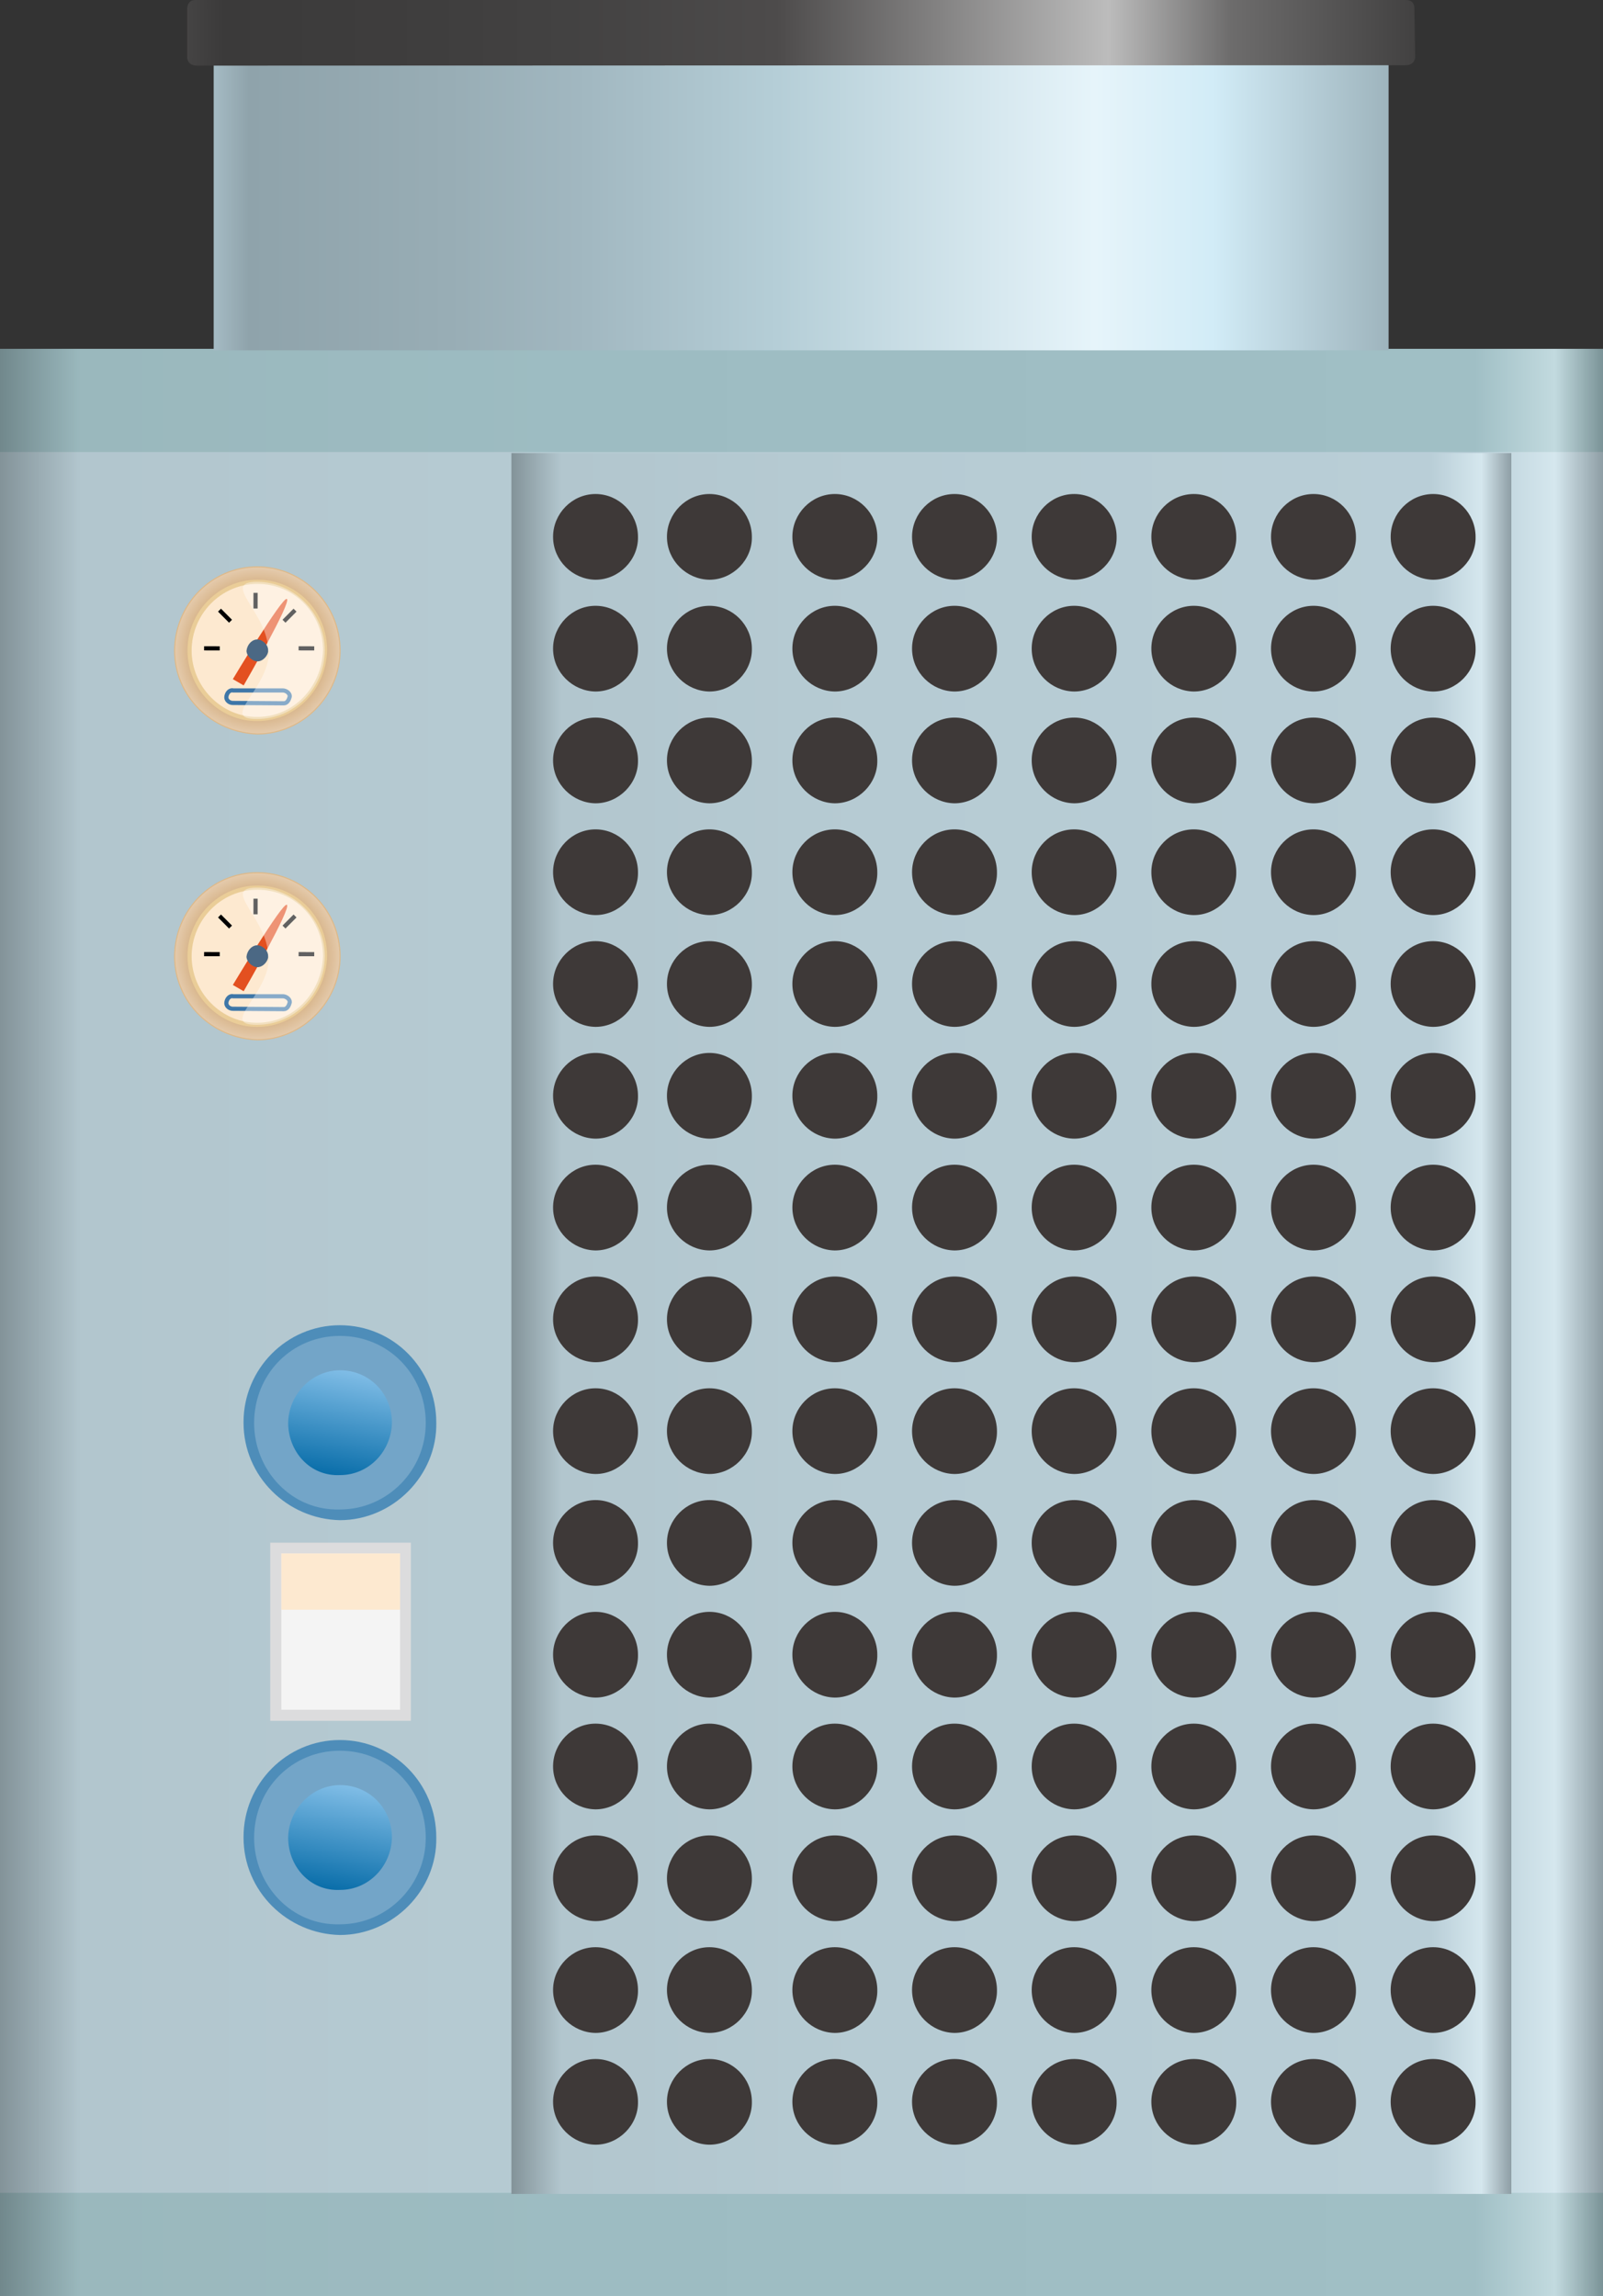 <?xml version="1.0" encoding="utf-8"?>
<!-- Generator: Adobe Illustrator 16.0.0, SVG Export Plug-In . SVG Version: 6.00 Build 0)  -->
<!DOCTYPE svg PUBLIC "-//W3C//DTD SVG 1.1//EN" "http://www.w3.org/Graphics/SVG/1.1/DTD/svg11.dtd">
<svg preserveAspectRatio="none"   version="1.1" id="图层_1" xmlns="http://www.w3.org/2000/svg" xmlns:xlink="http://www.w3.org/1999/xlink" x="0px" y="0px"
	 width="384.75px" height="550.964px" viewBox="91.266 7.859 384.75 550.964" enable-background="new 91.266 7.859 384.75 550.964"
	 xml:space="preserve">
<rect x="91.266" y="7.859" width="384.75" height="550.964" fill="#333333" stroke="none"/>
<g id="surface399">
	
		<linearGradient id="SVGID_1_" gradientUnits="userSpaceOnUse" x1="715.223" y1="-110.197" x2="202.224" y2="-110.197" gradientTransform="matrix(0.75 0 0 -0.75 -60.403 242.551)">
		<stop  offset="0" style="stop-color:#8E9EA5"/>
		<stop  offset="0.03" style="stop-color:#D5E7EE"/>
		<stop  offset="0.08" style="stop-color:#B9CED7"/>
		<stop  offset="0.64" style="stop-color:#B6CBD3"/>
		<stop  offset="0.95" style="stop-color:#B2C6CE"/>
		<stop  offset="1" style="stop-color:#839399"/>
	</linearGradient>
	<path fill="url(#SVGID_1_)" d="M91.266,91.574h384.75v467.25H91.266V91.574z"/>
	
		<linearGradient id="SVGID_2_" gradientUnits="userSpaceOnUse" x1="715.223" y1="184.803" x2="202.224" y2="184.803" gradientTransform="matrix(0.75 0 0 -0.75 -60.403 242.551)">
		<stop  offset="0" style="stop-color:#7A9397"/>
		<stop  offset="0.03" style="stop-color:#C2DADF"/>
		<stop  offset="0.08" style="stop-color:#A0BFC5"/>
		<stop  offset="0.64" style="stop-color:#9DBCC2"/>
		<stop  offset="0.95" style="stop-color:#9AB8BD"/>
		<stop  offset="1" style="stop-color:#71888C"/>
	</linearGradient>
	<path fill="url(#SVGID_2_)" d="M91.266,91.574h384.75v24.75H91.266V91.574z"/>
	
		<linearGradient id="SVGID_3_" gradientUnits="userSpaceOnUse" x1="715.223" y1="184.807" x2="202.224" y2="184.807" gradientTransform="matrix(0.75 0 0 -0.75 -60.403 685.041)">
		<stop  offset="0" style="stop-color:#7A9397"/>
		<stop  offset="0.03" style="stop-color:#C2DADF"/>
		<stop  offset="0.08" style="stop-color:#A0BFC5"/>
		<stop  offset="0.64" style="stop-color:#9DBCC2"/>
		<stop  offset="0.95" style="stop-color:#9AB8BD"/>
		<stop  offset="1" style="stop-color:#71888C"/>
	</linearGradient>
	<path fill="url(#SVGID_3_)" d="M91.266,534.062h384.75v24.75H91.266V534.062z"/>
	
		<linearGradient id="SVGID_4_" gradientUnits="userSpaceOnUse" x1="522.225" y1="-77.197" x2="202.226" y2="-77.197" gradientTransform="matrix(0.75 0 0 -0.75 62.346 267.558)">
		<stop  offset="0" style="stop-color:#8E9EA5"/>
		<stop  offset="0.03" style="stop-color:#D5E7EE"/>
		<stop  offset="0.08" style="stop-color:#B9CED7"/>
		<stop  offset="0.64" style="stop-color:#B6CBD3"/>
		<stop  offset="0.95" style="stop-color:#B2C6CE"/>
		<stop  offset="1" style="stop-color:#839399"/>
	</linearGradient>
	<path fill="url(#SVGID_4_)" d="M214.016,116.582h240v417.75h-240V116.582z"/>
	
		<radialGradient id="SVGID_5_" cx="228.698" cy="174.574" r="37.622" gradientTransform="matrix(0.75 0 0 -0.75 -18.496 294.866)" gradientUnits="userSpaceOnUse">
		<stop  offset="0" style="stop-color:#C7A578"/>
		<stop  offset="0.54" style="stop-color:#D4AF81"/>
		<stop  offset="0.74" style="stop-color:#E8D0B5"/>
		<stop  offset="0.91" style="stop-color:#C7A578"/>
		<stop  offset="1" style="stop-color:#D4AF81"/>
	</radialGradient>
	<path fill="url(#SVGID_5_)" stroke="#DEB887" stroke-width="0.25" stroke-linejoin="bevel" stroke-miterlimit="10" d="
		M133.172,164.137c0-11.25,8.891-20.25,19.855-20.25c10.895,0,19.855,8.977,19.855,20.051c0.039,10.699-8.891,20.047-19.855,20.047
		c-10.855-0.348-19.855-8.977-19.855-20.047V164.137z"/>
	<path fill="#FDE9D0" stroke="#EACD98" stroke-linejoin="bevel" stroke-miterlimit="10" d="M136.762,163.977
		c0-9,7.285-16.5,16.266-16.5c9.234,0,16.266,7.371,16.266,16.461c-0.281,9.039-7.281,16.457-16.266,16.457
		c-8.766,0.082-16.266-7.367-16.266-16.457V163.977z"/>
	<path fill="#E35020" d="M147.152,170.832c0,0,11.902-19.848,12.957-19.238c1.266,0.605-10.359,20.738-10.359,20.738
		L147.152,170.832z"/>
	<path fill="#4B6884" d="M150.426,164.305c0-1.5,1.164-3,2.602-3c1.148,0,2.605,1.18,2.605,2.633
		c0.043,1.117-1.168,2.633-2.605,2.633c-1.102-0.016-2.602-1.18-2.602-2.633V164.305z"/>
	<path fill="none" stroke="#000000" stroke-linejoin="bevel" stroke-miterlimit="10" d="M152.605,150.125l-0.008,3.75"/>
	<path fill="none" stroke="#000000" stroke-linejoin="bevel" stroke-miterlimit="10" d="M140.254,163.438l3.75,0.008"/>
	<path fill="none" stroke="#000000" stroke-linejoin="bevel" stroke-miterlimit="10" d="M162.938,163.438l3.75,0.008"/>
	<path fill="none" stroke="#000000" stroke-linejoin="bevel" stroke-miterlimit="10" d="M143.953,154.277l2.645,2.66"/>
	<path fill="none" stroke="#000000" stroke-linejoin="bevel" stroke-miterlimit="10" d="M162.078,154.277l-2.648,2.66"/>
	<path fill="none" stroke="#3F77A8" stroke-linejoin="bevel" stroke-miterlimit="10" d="M147.141,173.543h12
		c0.75,0,1.676,0.605,1.676,1.402c-0.176,0.848-0.637,1.684-1.426,1.684l-12.25-0.086c-0.75,0-1.551-0.563-1.551-1.359
		c0.051-0.891,0.641-1.684,1.43-1.684L147.141,173.543z"/>
	<path fill="#FFFFFF" fill-opacity="0.38" d="M155.641,163.977c0-9-11.656-16.5-2.672-16.5c8.672,0,16.266,7.367,16.266,16.461
		c-0.094,9.039-7.281,16.461-16.266,16.461c-9.328,0.078,2.852-7.133,2.852-16.223L155.641,163.977z"/>
	
		<radialGradient id="SVGID_6_" cx="228.698" cy="174.573" r="37.623" gradientTransform="matrix(0.75 0 0 -0.75 -18.496 368.252)" gradientUnits="userSpaceOnUse">
		<stop  offset="0" style="stop-color:#C7A578"/>
		<stop  offset="0.54" style="stop-color:#D4AF81"/>
		<stop  offset="0.74" style="stop-color:#E8D0B5"/>
		<stop  offset="0.91" style="stop-color:#C7A578"/>
		<stop  offset="1" style="stop-color:#D4AF81"/>
	</radialGradient>
	<path fill="url(#SVGID_6_)" stroke="#DEB887" stroke-width="0.25" stroke-linejoin="bevel" stroke-miterlimit="10" d="
		M133.172,237.523c0-11.25,8.891-20.25,19.855-20.25c10.895,0,19.855,8.977,19.855,20.051c0.039,10.699-8.891,20.047-19.855,20.047
		c-10.855-0.348-19.855-8.977-19.855-20.047V237.523z"/>
	<path fill="#FDE9D0" stroke="#EACD98" stroke-linejoin="bevel" stroke-miterlimit="10" d="M136.762,237.363
		c0-9,7.285-16.5,16.266-16.5c9.234,0,16.266,7.371,16.266,16.461c-0.281,9.039-7.281,16.457-16.266,16.457
		c-8.766,0.082-16.266-7.367-16.266-16.457V237.363z"/>
	<path fill="#E35020" d="M147.152,244.219c0,0,11.902-19.848,12.957-19.238c1.266,0.605-10.359,20.738-10.359,20.738
		L147.152,244.219z"/>
	<path fill="#4B6884" d="M150.426,237.691c0-1.5,1.164-3,2.602-3c1.148,0,2.605,1.176,2.605,2.633
		c0.043,1.117-1.168,2.629-2.605,2.629c-1.102-0.012-2.602-1.176-2.602-2.629V237.691z"/>
	<path fill="none" stroke="#000000" stroke-linejoin="bevel" stroke-miterlimit="10" d="M152.605,223.512l-0.008,3.75"/>
	<path fill="none" stroke="#000000" stroke-linejoin="bevel" stroke-miterlimit="10" d="M140.254,236.82l3.75,0.008"/>
	<path fill="none" stroke="#000000" stroke-linejoin="bevel" stroke-miterlimit="10" d="M162.938,236.82l3.75,0.008"/>
	<path fill="none" stroke="#000000" stroke-linejoin="bevel" stroke-miterlimit="10" d="M143.953,227.664l2.645,2.656"/>
	<path fill="none" stroke="#000000" stroke-linejoin="bevel" stroke-miterlimit="10" d="M162.078,227.664l-2.648,2.656"/>
	<path fill="none" stroke="#3F77A8" stroke-linejoin="bevel" stroke-miterlimit="10" d="M147.141,246.93h12
		c0.75,0,1.676,0.605,1.676,1.402c-0.176,0.848-0.637,1.684-1.426,1.684l-12.25-0.086c-0.75,0-1.551-0.563-1.551-1.359
		c0.051-0.891,0.641-1.684,1.43-1.684L147.141,246.93z"/>
	<path fill="#FFFFFF" fill-opacity="0.38" d="M155.641,237.363c0-9-11.656-16.5-2.672-16.5c8.672,0,16.266,7.367,16.266,16.461
		c-0.094,9.039-7.281,16.457-16.266,16.457c-9.328,0.082,2.852-7.129,2.852-16.219L155.641,237.363z"/>
	<path fill="#3E3938" stroke="#3E3938" stroke-linejoin="bevel" stroke-miterlimit="10" d="M224.512,136.656
		c0-5.25,4.34-9.75,9.691-9.75c5.309,0,9.691,4.383,9.691,9.785c0.117,5.215-4.34,9.785-9.691,9.785
		c-5.191-0.07-9.691-4.379-9.691-9.785V136.656z"/>
	<path fill="#3E3938" stroke="#3E3938" stroke-linejoin="bevel" stroke-miterlimit="10" d="M251.848,136.656
		c0-5.25,4.34-9.75,9.691-9.75c5.309,0,9.691,4.383,9.691,9.785c0.117,5.215-4.34,9.785-9.691,9.785
		c-5.191-0.07-9.691-4.379-9.691-9.785V136.656z"/>
	<path fill="#3E3938" stroke="#3E3938" stroke-linejoin="bevel" stroke-miterlimit="10" d="M281.953,136.656
		c0-5.25,4.339-9.75,9.691-9.75c5.309,0,9.691,4.383,9.691,9.785c0.117,5.215-4.34,9.785-9.691,9.785
		c-5.191-0.07-9.691-4.379-9.691-9.785V136.656z"/>
	<path fill="#3E3938" stroke="#3E3938" stroke-linejoin="bevel" stroke-miterlimit="10" d="M310.675,136.656
		c0-5.25,4.336-9.75,9.688-9.75c5.313,0,9.691,4.383,9.691,9.785c0.121,5.215-4.336,9.785-9.691,9.785
		c-5.188-0.07-9.688-4.379-9.688-9.785V136.656z"/>
	<path fill="#3E3938" stroke="#3E3938" stroke-linejoin="bevel" stroke-miterlimit="10" d="M339.394,136.656
		c0-5.25,4.34-9.75,9.691-9.75c5.309,0,9.691,4.383,9.691,9.785c0.117,5.215-4.34,9.785-9.691,9.785
		c-5.191-0.07-9.691-4.379-9.691-9.785V136.656z"/>
	<path fill="#3E3938" stroke="#3E3938" stroke-linejoin="bevel" stroke-miterlimit="10" d="M368.113,136.656
		c0-5.25,4.34-9.75,9.691-9.75c5.309,0,9.691,4.383,9.691,9.785c0.117,5.215-4.34,9.785-9.691,9.785
		c-5.191-0.07-9.691-4.379-9.691-9.785V136.656z"/>
	<path fill="#3E3938" stroke="#3E3938" stroke-linejoin="bevel" stroke-miterlimit="10" d="M396.835,136.656
		c0-5.25,4.34-9.75,9.691-9.75c5.309,0,9.691,4.383,9.691,9.785c0.117,5.215-4.34,9.785-9.691,9.785
		c-5.191-0.07-9.691-4.379-9.691-9.785V136.656z"/>
	<path fill="#3E3938" stroke="#3E3938" stroke-linejoin="bevel" stroke-miterlimit="10" d="M425.554,136.656
		c0-5.25,4.34-9.75,9.691-9.75c5.309,0,9.691,4.383,9.691,9.785c0.117,5.215-4.34,9.785-9.691,9.785
		c-5.191-0.07-9.691-4.379-9.691-9.785V136.656z"/>
	<path fill="#3E3938" stroke="#3E3938" stroke-linejoin="bevel" stroke-miterlimit="10" d="M224.512,163.48
		c0-5.25,4.34-9.75,9.691-9.75c5.309,0,9.691,4.383,9.691,9.785c0.117,5.215-4.34,9.785-9.691,9.785
		c-5.191-0.07-9.691-4.379-9.691-9.785V163.48z"/>
	<path fill="#3E3938" stroke="#3E3938" stroke-linejoin="bevel" stroke-miterlimit="10" d="M251.848,163.48
		c0-5.25,4.34-9.75,9.691-9.75c5.309,0,9.691,4.383,9.691,9.785c0.117,5.215-4.34,9.785-9.691,9.785
		c-5.191-0.07-9.691-4.379-9.691-9.785V163.48z"/>
	<path fill="#3E3938" stroke="#3E3938" stroke-linejoin="bevel" stroke-miterlimit="10" d="M281.953,163.48
		c0-5.25,4.339-9.75,9.691-9.75c5.309,0,9.691,4.383,9.691,9.785c0.117,5.215-4.34,9.785-9.691,9.785
		c-5.191-0.07-9.691-4.379-9.691-9.785V163.48z"/>
	<path fill="#3E3938" stroke="#3E3938" stroke-linejoin="bevel" stroke-miterlimit="10" d="M310.675,163.48
		c0-5.25,4.336-9.75,9.688-9.75c5.313,0,9.691,4.383,9.691,9.785c0.121,5.215-4.336,9.785-9.691,9.785
		c-5.188-0.07-9.688-4.379-9.688-9.785V163.48z"/>
	<path fill="#3E3938" stroke="#3E3938" stroke-linejoin="bevel" stroke-miterlimit="10" d="M339.394,163.48
		c0-5.25,4.34-9.75,9.691-9.75c5.309,0,9.691,4.383,9.691,9.785c0.117,5.215-4.34,9.785-9.691,9.785
		c-5.191-0.07-9.691-4.379-9.691-9.785V163.48z"/>
	<path fill="#3E3938" stroke="#3E3938" stroke-linejoin="bevel" stroke-miterlimit="10" d="M368.113,163.48
		c0-5.25,4.34-9.75,9.691-9.75c5.309,0,9.691,4.383,9.691,9.785c0.117,5.215-4.34,9.785-9.691,9.785
		c-5.191-0.07-9.691-4.379-9.691-9.785V163.48z"/>
	<path fill="#3E3938" stroke="#3E3938" stroke-linejoin="bevel" stroke-miterlimit="10" d="M396.835,163.48
		c0-5.25,4.34-9.75,9.691-9.75c5.309,0,9.691,4.383,9.691,9.785c0.117,5.215-4.34,9.785-9.691,9.785
		c-5.191-0.07-9.691-4.379-9.691-9.785V163.48z"/>
	<path fill="#3E3938" stroke="#3E3938" stroke-linejoin="bevel" stroke-miterlimit="10" d="M425.554,163.48
		c0-5.25,4.34-9.75,9.691-9.75c5.309,0,9.691,4.383,9.691,9.785c0.117,5.215-4.34,9.785-9.691,9.785
		c-5.191-0.07-9.691-4.379-9.691-9.785V163.48z"/>
	<path fill="#3E3938" stroke="#3E3938" stroke-linejoin="bevel" stroke-miterlimit="10" d="M224.512,190.305
		c0-5.25,4.34-9.75,9.691-9.75c5.309,0,9.691,4.383,9.691,9.785c0.117,5.215-4.34,9.785-9.691,9.785
		c-5.191-0.07-9.691-4.379-9.691-9.785V190.305z"/>
	<path fill="#3E3938" stroke="#3E3938" stroke-linejoin="bevel" stroke-miterlimit="10" d="M251.848,190.305
		c0-5.25,4.34-9.75,9.691-9.75c5.309,0,9.691,4.383,9.691,9.785c0.117,5.215-4.34,9.785-9.691,9.785
		c-5.191-0.07-9.691-4.379-9.691-9.785V190.305z"/>
	<path fill="#3E3938" stroke="#3E3938" stroke-linejoin="bevel" stroke-miterlimit="10" d="M281.953,190.305
		c0-5.25,4.339-9.75,9.691-9.75c5.309,0,9.691,4.383,9.691,9.785c0.117,5.215-4.34,9.785-9.691,9.785
		c-5.191-0.07-9.691-4.379-9.691-9.785V190.305z"/>
	<path fill="#3E3938" stroke="#3E3938" stroke-linejoin="bevel" stroke-miterlimit="10" d="M310.675,190.305
		c0-5.25,4.336-9.75,9.688-9.75c5.313,0,9.691,4.383,9.691,9.785c0.121,5.215-4.336,9.785-9.691,9.785
		c-5.188-0.07-9.688-4.379-9.688-9.785V190.305z"/>
	<path fill="#3E3938" stroke="#3E3938" stroke-linejoin="bevel" stroke-miterlimit="10" d="M339.394,190.305
		c0-5.25,4.34-9.75,9.691-9.75c5.309,0,9.691,4.383,9.691,9.785c0.117,5.215-4.34,9.785-9.691,9.785
		c-5.191-0.07-9.691-4.379-9.691-9.785V190.305z"/>
	<path fill="#3E3938" stroke="#3E3938" stroke-linejoin="bevel" stroke-miterlimit="10" d="M368.113,190.305
		c0-5.25,4.34-9.75,9.691-9.75c5.309,0,9.691,4.383,9.691,9.785c0.117,5.215-4.34,9.785-9.691,9.785
		c-5.191-0.07-9.691-4.379-9.691-9.785V190.305z"/>
	<path fill="#3E3938" stroke="#3E3938" stroke-linejoin="bevel" stroke-miterlimit="10" d="M396.835,190.305
		c0-5.25,4.34-9.75,9.691-9.75c5.309,0,9.691,4.383,9.691,9.785c0.117,5.215-4.34,9.785-9.691,9.785
		c-5.191-0.07-9.691-4.379-9.691-9.785V190.305z"/>
	<path fill="#3E3938" stroke="#3E3938" stroke-linejoin="bevel" stroke-miterlimit="10" d="M425.554,190.305
		c0-5.25,4.34-9.75,9.691-9.75c5.309,0,9.691,4.383,9.691,9.785c0.117,5.215-4.34,9.785-9.691,9.785
		c-5.191-0.07-9.691-4.379-9.691-9.785V190.305z"/>
	<path fill="#3E3938" stroke="#3E3938" stroke-linejoin="bevel" stroke-miterlimit="10" d="M224.512,217.129
		c0-5.25,4.34-9.75,9.691-9.75c5.309,0,9.691,4.383,9.691,9.785c0.117,5.215-4.34,9.785-9.691,9.785
		c-5.191-0.07-9.691-4.379-9.691-9.785V217.129z"/>
	<path fill="#3E3938" stroke="#3E3938" stroke-linejoin="bevel" stroke-miterlimit="10" d="M251.848,217.129
		c0-5.25,4.34-9.75,9.691-9.75c5.309,0,9.691,4.383,9.691,9.785c0.117,5.215-4.34,9.785-9.691,9.785
		c-5.191-0.07-9.691-4.379-9.691-9.785V217.129z"/>
	<path fill="#3E3938" stroke="#3E3938" stroke-linejoin="bevel" stroke-miterlimit="10" d="M281.953,217.129
		c0-5.25,4.339-9.75,9.691-9.75c5.309,0,9.691,4.383,9.691,9.785c0.117,5.215-4.34,9.785-9.691,9.785
		c-5.191-0.07-9.691-4.379-9.691-9.785V217.129z"/>
	<path fill="#3E3938" stroke="#3E3938" stroke-linejoin="bevel" stroke-miterlimit="10" d="M310.675,217.129
		c0-5.25,4.336-9.75,9.688-9.75c5.313,0,9.691,4.383,9.691,9.785c0.121,5.215-4.336,9.785-9.691,9.785
		c-5.188-0.07-9.688-4.379-9.688-9.785V217.129z"/>
	<path fill="#3E3938" stroke="#3E3938" stroke-linejoin="bevel" stroke-miterlimit="10" d="M339.394,217.129
		c0-5.25,4.34-9.75,9.691-9.75c5.309,0,9.691,4.383,9.691,9.785c0.117,5.215-4.34,9.785-9.691,9.785
		c-5.191-0.07-9.691-4.379-9.691-9.785V217.129z"/>
	<path fill="#3E3938" stroke="#3E3938" stroke-linejoin="bevel" stroke-miterlimit="10" d="M368.113,217.129
		c0-5.25,4.34-9.75,9.691-9.75c5.309,0,9.691,4.383,9.691,9.785c0.117,5.215-4.34,9.785-9.691,9.785
		c-5.191-0.07-9.691-4.379-9.691-9.785V217.129z"/>
	<path fill="#3E3938" stroke="#3E3938" stroke-linejoin="bevel" stroke-miterlimit="10" d="M396.835,217.129
		c0-5.25,4.34-9.75,9.691-9.75c5.309,0,9.691,4.383,9.691,9.785c0.117,5.215-4.34,9.785-9.691,9.785
		c-5.191-0.07-9.691-4.379-9.691-9.785V217.129z"/>
	<path fill="#3E3938" stroke="#3E3938" stroke-linejoin="bevel" stroke-miterlimit="10" d="M425.554,217.129
		c0-5.25,4.34-9.75,9.691-9.75c5.309,0,9.691,4.383,9.691,9.785c0.117,5.215-4.34,9.785-9.691,9.785
		c-5.191-0.07-9.691-4.379-9.691-9.785V217.129z"/>
	<path fill="#3E3938" stroke="#3E3938" stroke-linejoin="bevel" stroke-miterlimit="10" d="M224.512,243.953
		c0-5.25,4.34-9.75,9.691-9.75c5.309,0,9.691,4.383,9.691,9.785c0.117,5.215-4.34,9.785-9.691,9.785
		c-5.191-0.07-9.691-4.379-9.691-9.785V243.953z"/>
	<path fill="#3E3938" stroke="#3E3938" stroke-linejoin="bevel" stroke-miterlimit="10" d="M251.848,243.953
		c0-5.25,4.34-9.75,9.691-9.75c5.309,0,9.691,4.383,9.691,9.785c0.117,5.215-4.34,9.785-9.691,9.785
		c-5.191-0.07-9.691-4.379-9.691-9.785V243.953z"/>
	<path fill="#3E3938" stroke="#3E3938" stroke-linejoin="bevel" stroke-miterlimit="10" d="M281.953,243.953
		c0-5.25,4.339-9.75,9.691-9.75c5.309,0,9.691,4.383,9.691,9.785c0.117,5.215-4.34,9.785-9.691,9.785
		c-5.191-0.07-9.691-4.379-9.691-9.785V243.953z"/>
	<path fill="#3E3938" stroke="#3E3938" stroke-linejoin="bevel" stroke-miterlimit="10" d="M310.675,243.953
		c0-5.25,4.336-9.75,9.688-9.75c5.313,0,9.691,4.383,9.691,9.785c0.121,5.215-4.336,9.785-9.691,9.785
		c-5.188-0.07-9.688-4.379-9.688-9.785V243.953z"/>
	<path fill="#3E3938" stroke="#3E3938" stroke-linejoin="bevel" stroke-miterlimit="10" d="M339.394,243.953
		c0-5.25,4.34-9.75,9.691-9.75c5.309,0,9.691,4.383,9.691,9.785c0.117,5.215-4.34,9.785-9.691,9.785
		c-5.191-0.07-9.691-4.379-9.691-9.785V243.953z"/>
	<path fill="#3E3938" stroke="#3E3938" stroke-linejoin="bevel" stroke-miterlimit="10" d="M368.113,243.953
		c0-5.25,4.34-9.75,9.691-9.75c5.309,0,9.691,4.383,9.691,9.785c0.117,5.215-4.34,9.785-9.691,9.785
		c-5.191-0.07-9.691-4.379-9.691-9.785V243.953z"/>
	<path fill="#3E3938" stroke="#3E3938" stroke-linejoin="bevel" stroke-miterlimit="10" d="M396.835,243.953
		c0-5.25,4.34-9.75,9.691-9.75c5.309,0,9.691,4.383,9.691,9.785c0.117,5.215-4.34,9.785-9.691,9.785
		c-5.191-0.07-9.691-4.379-9.691-9.785V243.953z"/>
	<path fill="#3E3938" stroke="#3E3938" stroke-linejoin="bevel" stroke-miterlimit="10" d="M425.554,243.953
		c0-5.25,4.34-9.75,9.691-9.75c5.309,0,9.691,4.383,9.691,9.785c0.117,5.215-4.34,9.785-9.691,9.785
		c-5.191-0.07-9.691-4.379-9.691-9.785V243.953z"/>
	<path fill="#3E3938" stroke="#3E3938" stroke-linejoin="bevel" stroke-miterlimit="10" d="M224.512,270.777
		c0-5.25,4.34-9.75,9.691-9.75c5.309,0,9.691,4.383,9.691,9.785c0.117,5.215-4.34,9.785-9.691,9.785
		c-5.191-0.07-9.691-4.379-9.691-9.785V270.777z"/>
	<path fill="#3E3938" stroke="#3E3938" stroke-linejoin="bevel" stroke-miterlimit="10" d="M251.848,270.777
		c0-5.25,4.34-9.75,9.691-9.75c5.309,0,9.691,4.383,9.691,9.785c0.117,5.215-4.34,9.785-9.691,9.785
		c-5.191-0.07-9.691-4.379-9.691-9.785V270.777z"/>
	<path fill="#3E3938" stroke="#3E3938" stroke-linejoin="bevel" stroke-miterlimit="10" d="M281.953,270.777
		c0-5.25,4.339-9.75,9.691-9.75c5.309,0,9.691,4.383,9.691,9.785c0.117,5.215-4.34,9.785-9.691,9.785
		c-5.191-0.07-9.691-4.379-9.691-9.785V270.777z"/>
	<path fill="#3E3938" stroke="#3E3938" stroke-linejoin="bevel" stroke-miterlimit="10" d="M310.675,270.777
		c0-5.25,4.336-9.75,9.688-9.75c5.313,0,9.691,4.383,9.691,9.785c0.121,5.215-4.336,9.785-9.691,9.785
		c-5.188-0.07-9.688-4.379-9.688-9.785V270.777z"/>
	<path fill="#3E3938" stroke="#3E3938" stroke-linejoin="bevel" stroke-miterlimit="10" d="M339.394,270.777
		c0-5.25,4.34-9.75,9.691-9.75c5.309,0,9.691,4.383,9.691,9.785c0.117,5.215-4.34,9.785-9.691,9.785
		c-5.191-0.07-9.691-4.379-9.691-9.785V270.777z"/>
	<path fill="#3E3938" stroke="#3E3938" stroke-linejoin="bevel" stroke-miterlimit="10" d="M368.113,270.777
		c0-5.25,4.34-9.75,9.691-9.75c5.309,0,9.691,4.383,9.691,9.785c0.117,5.215-4.34,9.785-9.691,9.785
		c-5.191-0.07-9.691-4.379-9.691-9.785V270.777z"/>
	<path fill="#3E3938" stroke="#3E3938" stroke-linejoin="bevel" stroke-miterlimit="10" d="M396.835,270.777
		c0-5.25,4.34-9.75,9.691-9.75c5.309,0,9.691,4.383,9.691,9.785c0.117,5.215-4.34,9.785-9.691,9.785
		c-5.191-0.07-9.691-4.379-9.691-9.785V270.777z"/>
	<path fill="#3E3938" stroke="#3E3938" stroke-linejoin="bevel" stroke-miterlimit="10" d="M425.554,270.777
		c0-5.25,4.34-9.75,9.691-9.75c5.309,0,9.691,4.383,9.691,9.785c0.117,5.215-4.34,9.785-9.691,9.785
		c-5.191-0.07-9.691-4.379-9.691-9.785V270.777z"/>
	<path fill="#3E3938" stroke="#3E3938" stroke-linejoin="bevel" stroke-miterlimit="10" d="M224.512,297.601
		c0-5.25,4.34-9.75,9.691-9.75c5.309,0,9.691,4.383,9.691,9.785c0.117,5.215-4.34,9.785-9.691,9.785
		c-5.191-0.07-9.691-4.379-9.691-9.785V297.601z"/>
	<path fill="#3E3938" stroke="#3E3938" stroke-linejoin="bevel" stroke-miterlimit="10" d="M251.848,297.601
		c0-5.25,4.34-9.75,9.691-9.75c5.309,0,9.691,4.383,9.691,9.785c0.117,5.215-4.34,9.785-9.691,9.785
		c-5.191-0.07-9.691-4.379-9.691-9.785V297.601z"/>
	<path fill="#3E3938" stroke="#3E3938" stroke-linejoin="bevel" stroke-miterlimit="10" d="M281.953,297.601
		c0-5.25,4.339-9.75,9.691-9.75c5.309,0,9.691,4.383,9.691,9.785c0.117,5.215-4.34,9.785-9.691,9.785
		c-5.191-0.07-9.691-4.379-9.691-9.785V297.601z"/>
	<path fill="#3E3938" stroke="#3E3938" stroke-linejoin="bevel" stroke-miterlimit="10" d="M310.675,297.601
		c0-5.25,4.336-9.75,9.688-9.75c5.313,0,9.691,4.383,9.691,9.785c0.121,5.215-4.336,9.785-9.691,9.785
		c-5.188-0.07-9.688-4.379-9.688-9.785V297.601z"/>
	<path fill="#3E3938" stroke="#3E3938" stroke-linejoin="bevel" stroke-miterlimit="10" d="M339.394,297.601
		c0-5.25,4.34-9.75,9.691-9.75c5.309,0,9.691,4.383,9.691,9.785c0.117,5.215-4.34,9.785-9.691,9.785
		c-5.191-0.07-9.691-4.379-9.691-9.785V297.601z"/>
	<path fill="#3E3938" stroke="#3E3938" stroke-linejoin="bevel" stroke-miterlimit="10" d="M368.113,297.601
		c0-5.25,4.34-9.75,9.691-9.75c5.309,0,9.691,4.383,9.691,9.785c0.117,5.215-4.34,9.785-9.691,9.785
		c-5.191-0.07-9.691-4.379-9.691-9.785V297.601z"/>
	<path fill="#3E3938" stroke="#3E3938" stroke-linejoin="bevel" stroke-miterlimit="10" d="M396.835,297.601
		c0-5.25,4.34-9.75,9.691-9.75c5.309,0,9.691,4.383,9.691,9.785c0.117,5.215-4.34,9.785-9.691,9.785
		c-5.191-0.07-9.691-4.379-9.691-9.785V297.601z"/>
	<path fill="#3E3938" stroke="#3E3938" stroke-linejoin="bevel" stroke-miterlimit="10" d="M425.554,297.601
		c0-5.25,4.34-9.75,9.691-9.75c5.309,0,9.691,4.383,9.691,9.785c0.117,5.215-4.34,9.785-9.691,9.785
		c-5.191-0.07-9.691-4.379-9.691-9.785V297.601z"/>
	<path fill="#3E3938" stroke="#3E3938" stroke-linejoin="bevel" stroke-miterlimit="10" d="M224.512,324.425
		c0-5.25,4.34-9.75,9.691-9.75c5.309,0,9.691,4.383,9.691,9.785c0.117,5.215-4.34,9.785-9.691,9.785
		c-5.191-0.07-9.691-4.379-9.691-9.785V324.425z"/>
	<path fill="#3E3938" stroke="#3E3938" stroke-linejoin="bevel" stroke-miterlimit="10" d="M251.848,324.425
		c0-5.25,4.34-9.75,9.691-9.75c5.309,0,9.691,4.383,9.691,9.785c0.117,5.215-4.34,9.785-9.691,9.785
		c-5.191-0.07-9.691-4.379-9.691-9.785V324.425z"/>
	<path fill="#3E3938" stroke="#3E3938" stroke-linejoin="bevel" stroke-miterlimit="10" d="M281.953,324.425
		c0-5.25,4.339-9.75,9.691-9.75c5.309,0,9.691,4.383,9.691,9.785c0.117,5.215-4.34,9.785-9.691,9.785
		c-5.191-0.07-9.691-4.379-9.691-9.785V324.425z"/>
	<path fill="#3E3938" stroke="#3E3938" stroke-linejoin="bevel" stroke-miterlimit="10" d="M310.675,324.425
		c0-5.25,4.336-9.75,9.688-9.75c5.313,0,9.691,4.383,9.691,9.785c0.121,5.215-4.336,9.785-9.691,9.785
		c-5.188-0.07-9.688-4.379-9.688-9.785V324.425z"/>
	<path fill="#3E3938" stroke="#3E3938" stroke-linejoin="bevel" stroke-miterlimit="10" d="M339.394,324.425
		c0-5.25,4.34-9.75,9.691-9.75c5.309,0,9.691,4.383,9.691,9.785c0.117,5.215-4.34,9.785-9.691,9.785
		c-5.191-0.07-9.691-4.379-9.691-9.785V324.425z"/>
	<path fill="#3E3938" stroke="#3E3938" stroke-linejoin="bevel" stroke-miterlimit="10" d="M368.113,324.425
		c0-5.25,4.34-9.75,9.691-9.75c5.309,0,9.691,4.383,9.691,9.785c0.117,5.215-4.34,9.785-9.691,9.785
		c-5.191-0.07-9.691-4.379-9.691-9.785V324.425z"/>
	<path fill="#3E3938" stroke="#3E3938" stroke-linejoin="bevel" stroke-miterlimit="10" d="M396.835,324.425
		c0-5.25,4.34-9.75,9.691-9.75c5.309,0,9.691,4.383,9.691,9.785c0.117,5.215-4.34,9.785-9.691,9.785
		c-5.191-0.07-9.691-4.379-9.691-9.785V324.425z"/>
	<path fill="#3E3938" stroke="#3E3938" stroke-linejoin="bevel" stroke-miterlimit="10" d="M425.554,324.425
		c0-5.25,4.34-9.75,9.691-9.75c5.309,0,9.691,4.383,9.691,9.785c0.117,5.215-4.34,9.785-9.691,9.785
		c-5.191-0.07-9.691-4.379-9.691-9.785V324.425z"/>
	<path fill="#3E3938" stroke="#3E3938" stroke-linejoin="bevel" stroke-miterlimit="10" d="M224.512,351.25
		c0-5.25,4.34-9.75,9.691-9.75c5.309,0,9.691,4.383,9.691,9.785c0.117,5.215-4.34,9.785-9.691,9.785
		c-5.191-0.07-9.691-4.379-9.691-9.785V351.25z"/>
	<path fill="#3E3938" stroke="#3E3938" stroke-linejoin="bevel" stroke-miterlimit="10" d="M251.848,351.25
		c0-5.25,4.34-9.75,9.691-9.75c5.309,0,9.691,4.383,9.691,9.785c0.117,5.215-4.34,9.785-9.691,9.785
		c-5.191-0.07-9.691-4.379-9.691-9.785V351.25z"/>
	<path fill="#3E3938" stroke="#3E3938" stroke-linejoin="bevel" stroke-miterlimit="10" d="M281.953,351.25
		c0-5.25,4.339-9.75,9.691-9.75c5.309,0,9.691,4.383,9.691,9.785c0.117,5.215-4.34,9.785-9.691,9.785
		c-5.191-0.07-9.691-4.379-9.691-9.785V351.25z"/>
	<path fill="#3E3938" stroke="#3E3938" stroke-linejoin="bevel" stroke-miterlimit="10" d="M310.675,351.25
		c0-5.25,4.336-9.75,9.688-9.75c5.313,0,9.691,4.383,9.691,9.785c0.121,5.215-4.336,9.785-9.691,9.785
		c-5.188-0.07-9.688-4.379-9.688-9.785V351.25z"/>
	<path fill="#3E3938" stroke="#3E3938" stroke-linejoin="bevel" stroke-miterlimit="10" d="M339.394,351.25
		c0-5.25,4.34-9.75,9.691-9.75c5.309,0,9.691,4.383,9.691,9.785c0.117,5.215-4.34,9.785-9.691,9.785
		c-5.191-0.07-9.691-4.379-9.691-9.785V351.25z"/>
	<path fill="#3E3938" stroke="#3E3938" stroke-linejoin="bevel" stroke-miterlimit="10" d="M368.113,351.25
		c0-5.25,4.34-9.75,9.691-9.75c5.309,0,9.691,4.383,9.691,9.785c0.117,5.215-4.34,9.785-9.691,9.785
		c-5.191-0.07-9.691-4.379-9.691-9.785V351.25z"/>
	<path fill="#3E3938" stroke="#3E3938" stroke-linejoin="bevel" stroke-miterlimit="10" d="M396.835,351.25
		c0-5.25,4.34-9.75,9.691-9.75c5.309,0,9.691,4.383,9.691,9.785c0.117,5.215-4.34,9.785-9.691,9.785
		c-5.191-0.07-9.691-4.379-9.691-9.785V351.25z"/>
	<path fill="#3E3938" stroke="#3E3938" stroke-linejoin="bevel" stroke-miterlimit="10" d="M425.554,351.25
		c0-5.25,4.34-9.75,9.691-9.75c5.309,0,9.691,4.383,9.691,9.785c0.117,5.215-4.34,9.785-9.691,9.785
		c-5.191-0.07-9.691-4.379-9.691-9.785V351.25z"/>
	<path fill="#3E3938" stroke="#3E3938" stroke-linejoin="bevel" stroke-miterlimit="10" d="M224.512,378.074
		c0-5.25,4.34-9.75,9.691-9.75c5.309,0,9.691,4.383,9.691,9.785c0.117,5.215-4.34,9.785-9.691,9.785
		c-5.191-0.07-9.691-4.379-9.691-9.785V378.074z"/>
	<path fill="#3E3938" stroke="#3E3938" stroke-linejoin="bevel" stroke-miterlimit="10" d="M251.848,378.074
		c0-5.25,4.34-9.75,9.691-9.75c5.309,0,9.691,4.383,9.691,9.785c0.117,5.215-4.34,9.785-9.691,9.785
		c-5.191-0.07-9.691-4.379-9.691-9.785V378.074z"/>
	<path fill="#3E3938" stroke="#3E3938" stroke-linejoin="bevel" stroke-miterlimit="10" d="M281.953,378.074
		c0-5.25,4.339-9.75,9.691-9.75c5.309,0,9.691,4.383,9.691,9.785c0.117,5.215-4.34,9.785-9.691,9.785
		c-5.191-0.07-9.691-4.379-9.691-9.785V378.074z"/>
	<path fill="#3E3938" stroke="#3E3938" stroke-linejoin="bevel" stroke-miterlimit="10" d="M310.675,378.074
		c0-5.25,4.336-9.75,9.688-9.75c5.313,0,9.691,4.383,9.691,9.785c0.121,5.215-4.336,9.785-9.691,9.785
		c-5.188-0.07-9.688-4.379-9.688-9.785V378.074z"/>
	<path fill="#3E3938" stroke="#3E3938" stroke-linejoin="bevel" stroke-miterlimit="10" d="M339.394,378.074
		c0-5.25,4.34-9.75,9.691-9.75c5.309,0,9.691,4.383,9.691,9.785c0.117,5.215-4.34,9.785-9.691,9.785
		c-5.191-0.07-9.691-4.379-9.691-9.785V378.074z"/>
	<path fill="#3E3938" stroke="#3E3938" stroke-linejoin="bevel" stroke-miterlimit="10" d="M368.113,378.074
		c0-5.25,4.34-9.75,9.691-9.75c5.309,0,9.691,4.383,9.691,9.785c0.117,5.215-4.34,9.785-9.691,9.785
		c-5.191-0.07-9.691-4.379-9.691-9.785V378.074z"/>
	<path fill="#3E3938" stroke="#3E3938" stroke-linejoin="bevel" stroke-miterlimit="10" d="M396.835,378.074
		c0-5.25,4.34-9.75,9.691-9.75c5.309,0,9.691,4.383,9.691,9.785c0.117,5.215-4.34,9.785-9.691,9.785
		c-5.191-0.07-9.691-4.379-9.691-9.785V378.074z"/>
	<path fill="#3E3938" stroke="#3E3938" stroke-linejoin="bevel" stroke-miterlimit="10" d="M425.554,378.074
		c0-5.25,4.34-9.75,9.691-9.75c5.309,0,9.691,4.383,9.691,9.785c0.117,5.215-4.34,9.785-9.691,9.785
		c-5.191-0.07-9.691-4.379-9.691-9.785V378.074z"/>
	<path fill="#3E3938" stroke="#3E3938" stroke-linejoin="bevel" stroke-miterlimit="10" d="M224.512,404.898
		c0-5.25,4.34-9.75,9.691-9.75c5.309,0,9.691,4.383,9.691,9.785c0.117,5.215-4.34,9.785-9.691,9.785
		c-5.191-0.07-9.691-4.379-9.691-9.785V404.898z"/>
	<path fill="#3E3938" stroke="#3E3938" stroke-linejoin="bevel" stroke-miterlimit="10" d="M251.848,404.898
		c0-5.25,4.34-9.75,9.691-9.75c5.309,0,9.691,4.383,9.691,9.785c0.117,5.215-4.34,9.785-9.691,9.785
		c-5.191-0.07-9.691-4.379-9.691-9.785V404.898z"/>
	<path fill="#3E3938" stroke="#3E3938" stroke-linejoin="bevel" stroke-miterlimit="10" d="M281.953,404.898
		c0-5.25,4.339-9.75,9.691-9.75c5.309,0,9.691,4.383,9.691,9.785c0.117,5.215-4.34,9.785-9.691,9.785
		c-5.191-0.07-9.691-4.379-9.691-9.785V404.898z"/>
	<path fill="#3E3938" stroke="#3E3938" stroke-linejoin="bevel" stroke-miterlimit="10" d="M310.675,404.898
		c0-5.25,4.336-9.75,9.688-9.75c5.313,0,9.691,4.383,9.691,9.785c0.121,5.215-4.336,9.785-9.691,9.785
		c-5.188-0.07-9.688-4.379-9.688-9.785V404.898z"/>
	<path fill="#3E3938" stroke="#3E3938" stroke-linejoin="bevel" stroke-miterlimit="10" d="M339.394,404.898
		c0-5.25,4.34-9.75,9.691-9.75c5.309,0,9.691,4.383,9.691,9.785c0.117,5.215-4.34,9.785-9.691,9.785
		c-5.191-0.07-9.691-4.379-9.691-9.785V404.898z"/>
	<path fill="#3E3938" stroke="#3E3938" stroke-linejoin="bevel" stroke-miterlimit="10" d="M368.113,404.898
		c0-5.25,4.34-9.75,9.691-9.75c5.309,0,9.691,4.383,9.691,9.785c0.117,5.215-4.34,9.785-9.691,9.785
		c-5.191-0.07-9.691-4.379-9.691-9.785V404.898z"/>
	<path fill="#3E3938" stroke="#3E3938" stroke-linejoin="bevel" stroke-miterlimit="10" d="M396.835,404.898
		c0-5.25,4.34-9.75,9.691-9.75c5.309,0,9.691,4.383,9.691,9.785c0.117,5.215-4.34,9.785-9.691,9.785
		c-5.191-0.07-9.691-4.379-9.691-9.785V404.898z"/>
	<path fill="#3E3938" stroke="#3E3938" stroke-linejoin="bevel" stroke-miterlimit="10" d="M425.554,404.898
		c0-5.25,4.34-9.75,9.691-9.75c5.309,0,9.691,4.383,9.691,9.785c0.117,5.215-4.34,9.785-9.691,9.785
		c-5.191-0.07-9.691-4.379-9.691-9.785V404.898z"/>
	<path fill="#3E3938" stroke="#3E3938" stroke-linejoin="bevel" stroke-miterlimit="10" d="M224.512,431.722
		c0-5.25,4.34-9.75,9.691-9.75c5.309,0,9.691,4.383,9.691,9.785c0.117,5.215-4.34,9.785-9.691,9.785
		c-5.191-0.07-9.691-4.379-9.691-9.785V431.722z"/>
	<path fill="#3E3938" stroke="#3E3938" stroke-linejoin="bevel" stroke-miterlimit="10" d="M251.848,431.722
		c0-5.25,4.34-9.75,9.691-9.75c5.309,0,9.691,4.383,9.691,9.785c0.117,5.215-4.34,9.785-9.691,9.785
		c-5.191-0.07-9.691-4.379-9.691-9.785V431.722z"/>
	<path fill="#3E3938" stroke="#3E3938" stroke-linejoin="bevel" stroke-miterlimit="10" d="M281.953,431.722
		c0-5.25,4.339-9.75,9.691-9.75c5.309,0,9.691,4.383,9.691,9.785c0.117,5.215-4.34,9.785-9.691,9.785
		c-5.191-0.07-9.691-4.379-9.691-9.785V431.722z"/>
	<path fill="#3E3938" stroke="#3E3938" stroke-linejoin="bevel" stroke-miterlimit="10" d="M310.675,431.722
		c0-5.25,4.336-9.75,9.688-9.75c5.313,0,9.691,4.383,9.691,9.785c0.121,5.215-4.336,9.785-9.691,9.785
		c-5.188-0.07-9.688-4.379-9.688-9.785V431.722z"/>
	<path fill="#3E3938" stroke="#3E3938" stroke-linejoin="bevel" stroke-miterlimit="10" d="M339.394,431.722
		c0-5.25,4.34-9.75,9.691-9.75c5.309,0,9.691,4.383,9.691,9.785c0.117,5.215-4.34,9.785-9.691,9.785
		c-5.191-0.07-9.691-4.379-9.691-9.785V431.722z"/>
	<path fill="#3E3938" stroke="#3E3938" stroke-linejoin="bevel" stroke-miterlimit="10" d="M368.113,431.722
		c0-5.25,4.34-9.75,9.691-9.75c5.309,0,9.691,4.383,9.691,9.785c0.117,5.215-4.34,9.785-9.691,9.785
		c-5.191-0.07-9.691-4.379-9.691-9.785V431.722z"/>
	<path fill="#3E3938" stroke="#3E3938" stroke-linejoin="bevel" stroke-miterlimit="10" d="M396.835,431.722
		c0-5.25,4.34-9.75,9.691-9.75c5.309,0,9.691,4.383,9.691,9.785c0.117,5.215-4.34,9.785-9.691,9.785
		c-5.191-0.07-9.691-4.379-9.691-9.785V431.722z"/>
	<path fill="#3E3938" stroke="#3E3938" stroke-linejoin="bevel" stroke-miterlimit="10" d="M425.554,431.722
		c0-5.25,4.34-9.75,9.691-9.75c5.309,0,9.691,4.383,9.691,9.785c0.117,5.215-4.34,9.785-9.691,9.785
		c-5.191-0.07-9.691-4.379-9.691-9.785V431.722z"/>
	<path fill="#3E3938" stroke="#3E3938" stroke-linejoin="bevel" stroke-miterlimit="10" d="M224.512,458.546
		c0-5.25,4.34-9.75,9.691-9.75c5.309,0,9.691,4.383,9.691,9.785c0.117,5.215-4.34,9.785-9.691,9.785
		c-5.191-0.07-9.691-4.379-9.691-9.785V458.546z"/>
	<path fill="#3E3938" stroke="#3E3938" stroke-linejoin="bevel" stroke-miterlimit="10" d="M251.848,458.546
		c0-5.25,4.34-9.75,9.691-9.75c5.309,0,9.691,4.383,9.691,9.785c0.117,5.215-4.34,9.785-9.691,9.785
		c-5.191-0.07-9.691-4.379-9.691-9.785V458.546z"/>
	<path fill="#3E3938" stroke="#3E3938" stroke-linejoin="bevel" stroke-miterlimit="10" d="M281.953,458.546
		c0-5.25,4.339-9.75,9.691-9.75c5.309,0,9.691,4.383,9.691,9.785c0.117,5.215-4.34,9.785-9.691,9.785
		c-5.191-0.07-9.691-4.379-9.691-9.785V458.546z"/>
	<path fill="#3E3938" stroke="#3E3938" stroke-linejoin="bevel" stroke-miterlimit="10" d="M310.675,458.546
		c0-5.25,4.336-9.75,9.688-9.75c5.313,0,9.691,4.383,9.691,9.785c0.121,5.215-4.336,9.785-9.691,9.785
		c-5.188-0.07-9.688-4.379-9.688-9.785V458.546z"/>
	<path fill="#3E3938" stroke="#3E3938" stroke-linejoin="bevel" stroke-miterlimit="10" d="M339.394,458.546
		c0-5.25,4.34-9.75,9.691-9.75c5.309,0,9.691,4.383,9.691,9.785c0.117,5.215-4.34,9.785-9.691,9.785
		c-5.191-0.07-9.691-4.379-9.691-9.785V458.546z"/>
	<path fill="#3E3938" stroke="#3E3938" stroke-linejoin="bevel" stroke-miterlimit="10" d="M368.113,458.546
		c0-5.25,4.34-9.75,9.691-9.75c5.309,0,9.691,4.383,9.691,9.785c0.117,5.215-4.34,9.785-9.691,9.785
		c-5.191-0.07-9.691-4.379-9.691-9.785V458.546z"/>
	<path fill="#3E3938" stroke="#3E3938" stroke-linejoin="bevel" stroke-miterlimit="10" d="M396.835,458.546
		c0-5.25,4.34-9.75,9.691-9.75c5.309,0,9.691,4.383,9.691,9.785c0.117,5.215-4.34,9.785-9.691,9.785
		c-5.191-0.07-9.691-4.379-9.691-9.785V458.546z"/>
	<path fill="#3E3938" stroke="#3E3938" stroke-linejoin="bevel" stroke-miterlimit="10" d="M425.554,458.546
		c0-5.25,4.34-9.75,9.691-9.75c5.309,0,9.691,4.383,9.691,9.785c0.117,5.215-4.34,9.785-9.691,9.785
		c-5.191-0.07-9.691-4.379-9.691-9.785V458.546z"/>
	<path fill="#3E3938" stroke="#3E3938" stroke-linejoin="bevel" stroke-miterlimit="10" d="M224.512,485.371
		c0-5.25,4.34-9.75,9.691-9.75c5.309,0,9.691,4.383,9.691,9.785c0.117,5.215-4.34,9.785-9.691,9.785
		c-5.191-0.07-9.691-4.379-9.691-9.785V485.371z"/>
	<path fill="#3E3938" stroke="#3E3938" stroke-linejoin="bevel" stroke-miterlimit="10" d="M251.848,485.371
		c0-5.25,4.34-9.75,9.691-9.75c5.309,0,9.691,4.383,9.691,9.785c0.117,5.215-4.34,9.785-9.691,9.785
		c-5.191-0.07-9.691-4.379-9.691-9.785V485.371z"/>
	<path fill="#3E3938" stroke="#3E3938" stroke-linejoin="bevel" stroke-miterlimit="10" d="M281.953,485.371
		c0-5.25,4.339-9.75,9.691-9.75c5.309,0,9.691,4.383,9.691,9.785c0.117,5.215-4.34,9.785-9.691,9.785
		c-5.191-0.07-9.691-4.379-9.691-9.785V485.371z"/>
	<path fill="#3E3938" stroke="#3E3938" stroke-linejoin="bevel" stroke-miterlimit="10" d="M310.675,485.371
		c0-5.25,4.336-9.75,9.688-9.75c5.313,0,9.691,4.383,9.691,9.785c0.121,5.215-4.336,9.785-9.691,9.785
		c-5.188-0.07-9.688-4.379-9.688-9.785V485.371z"/>
	<path fill="#3E3938" stroke="#3E3938" stroke-linejoin="bevel" stroke-miterlimit="10" d="M339.394,485.371
		c0-5.25,4.34-9.75,9.691-9.75c5.309,0,9.691,4.383,9.691,9.785c0.117,5.215-4.34,9.785-9.691,9.785
		c-5.191-0.07-9.691-4.379-9.691-9.785V485.371z"/>
	<path fill="#3E3938" stroke="#3E3938" stroke-linejoin="bevel" stroke-miterlimit="10" d="M368.113,485.371
		c0-5.25,4.34-9.75,9.691-9.75c5.309,0,9.691,4.383,9.691,9.785c0.117,5.215-4.34,9.785-9.691,9.785
		c-5.191-0.07-9.691-4.379-9.691-9.785V485.371z"/>
	<path fill="#3E3938" stroke="#3E3938" stroke-linejoin="bevel" stroke-miterlimit="10" d="M396.835,485.371
		c0-5.25,4.34-9.75,9.691-9.75c5.309,0,9.691,4.383,9.691,9.785c0.117,5.215-4.34,9.785-9.691,9.785
		c-5.191-0.07-9.691-4.379-9.691-9.785V485.371z"/>
	<path fill="#3E3938" stroke="#3E3938" stroke-linejoin="bevel" stroke-miterlimit="10" d="M425.554,485.371
		c0-5.25,4.34-9.75,9.691-9.75c5.309,0,9.691,4.383,9.691,9.785c0.117,5.215-4.34,9.785-9.691,9.785
		c-5.191-0.07-9.691-4.379-9.691-9.785V485.371z"/>
	<path fill="#3E3938" stroke="#3E3938" stroke-linejoin="bevel" stroke-miterlimit="10" d="M224.512,512.199
		c0-5.25,4.34-9.75,9.691-9.75c5.309,0,9.691,4.379,9.691,9.781c0.117,5.219-4.34,9.785-9.691,9.785
		c-5.191-0.066-9.691-4.379-9.691-9.785V512.199z"/>
	<path fill="#3E3938" stroke="#3E3938" stroke-linejoin="bevel" stroke-miterlimit="10" d="M251.848,512.199
		c0-5.25,4.34-9.75,9.691-9.75c5.309,0,9.691,4.379,9.691,9.781c0.117,5.219-4.34,9.785-9.691,9.785
		c-5.191-0.066-9.691-4.379-9.691-9.785V512.199z"/>
	<path fill="#3E3938" stroke="#3E3938" stroke-linejoin="bevel" stroke-miterlimit="10" d="M281.953,512.199
		c0-5.25,4.339-9.75,9.691-9.75c5.309,0,9.691,4.379,9.691,9.781c0.117,5.219-4.34,9.785-9.691,9.785
		c-5.191-0.066-9.691-4.379-9.691-9.785V512.199z"/>
	<path fill="#3E3938" stroke="#3E3938" stroke-linejoin="bevel" stroke-miterlimit="10" d="M310.675,512.199
		c0-5.25,4.336-9.75,9.688-9.75c5.313,0,9.691,4.379,9.691,9.781c0.121,5.219-4.336,9.785-9.691,9.785
		c-5.188-0.066-9.688-4.379-9.688-9.785V512.199z"/>
	<path fill="#3E3938" stroke="#3E3938" stroke-linejoin="bevel" stroke-miterlimit="10" d="M339.394,512.199
		c0-5.25,4.34-9.75,9.691-9.75c5.309,0,9.691,4.379,9.691,9.781c0.117,5.219-4.34,9.785-9.691,9.785
		c-5.191-0.066-9.691-4.379-9.691-9.785V512.199z"/>
	<path fill="#3E3938" stroke="#3E3938" stroke-linejoin="bevel" stroke-miterlimit="10" d="M368.113,512.199
		c0-5.25,4.34-9.75,9.691-9.75c5.309,0,9.691,4.379,9.691,9.781c0.117,5.219-4.34,9.785-9.691,9.785
		c-5.191-0.066-9.691-4.379-9.691-9.785V512.199z"/>
	<path fill="#3E3938" stroke="#3E3938" stroke-linejoin="bevel" stroke-miterlimit="10" d="M396.835,512.199
		c0-5.25,4.34-9.75,9.691-9.75c5.309,0,9.691,4.379,9.691,9.781c0.117,5.219-4.34,9.785-9.691,9.785
		c-5.191-0.066-9.691-4.379-9.691-9.785V512.199z"/>
	<path fill="#3E3938" stroke="#3E3938" stroke-linejoin="bevel" stroke-miterlimit="10" d="M425.554,512.199
		c0-5.25,4.34-9.75,9.691-9.75c5.309,0,9.691,4.379,9.691,9.781c0.117,5.219-4.34,9.785-9.691,9.785
		c-5.191-0.066-9.691-4.379-9.691-9.785V512.199z"/>
	
		<linearGradient id="SVGID_7_" gradientUnits="userSpaceOnUse" x1="578.225" y1="153.807" x2="202.226" y2="153.807" gradientTransform="matrix(0.75 0 0 -0.75 -9.115 171.654)">
		<stop  offset="0" style="stop-color:#9EB4BD"/>
		<stop  offset="0.15" style="stop-color:#D2ECF7"/>
		<stop  offset="0.25" style="stop-color:#E6F4FA"/>
		<stop  offset="0.52" style="stop-color:#B5CED7"/>
		<stop  offset="0.69" style="stop-color:#A1B7C0"/>
		<stop  offset="0.8" style="stop-color:#98ADB5"/>
		<stop  offset="0.97" style="stop-color:#8FA3AB"/>
		<stop  offset="1" style="stop-color:#A5BBC4"/>
	</linearGradient>
	<path fill="url(#SVGID_7_)" d="M142.555,20.676h282v71.25h-282V20.676z"/>
	<path fill="#4E8DB9" d="M149.719,349.117c0-12.75,10.328-23.25,23.113-23.25c12.887,0,23.152,10.465,23.152,23.391
		c0.234,12.609-10.367,23.391-23.152,23.391c-12.613-0.281-23.113-10.5-23.113-23.391V349.117z"/>
	<path fill="#73A5C8" d="M152.254,349.429c0-12,9.199-21,20.586-21c11.664,0,20.613,9.316,20.613,20.828
		c0.051,11.422-9.23,20.828-20.613,20.828c-11.586,0.344-20.586-9.348-20.586-20.828V349.429z"/>
	
		<linearGradient id="SVGID_8_" gradientUnits="userSpaceOnUse" x1="222.199" y1="203.64" x2="215.459" y2="165.415" gradientTransform="matrix(0.75 0 0 -0.75 8.759 487.659)">
		<stop  offset="0" style="stop-color:#89C3EB"/>
		<stop  offset="1" style="stop-color:#0168A5"/>
	</linearGradient>
	<path fill="url(#SVGID_8_)" d="M160.43,349.429c0-6.75,5.574-12.75,12.453-12.75c7.047,0,12.457,5.633,12.457,12.578
		c-0.16,6.922-5.578,12.574-12.457,12.574c-7.203,0.348-12.453-5.629-12.453-12.574V349.429z"/>
	<path fill="#4E8DB9" d="M149.719,448.656c0-12.75,10.328-23.25,23.113-23.25c12.887,0,23.152,10.465,23.152,23.391
		c0.234,12.609-10.367,23.395-23.152,23.395c-12.613-0.285-23.113-10.5-23.113-23.395V448.656z"/>
	<path fill="#73A5C8" d="M152.254,448.968c0-12,9.199-21,20.586-21c11.664,0,20.613,9.32,20.613,20.828
		c0.051,11.422-9.23,20.832-20.613,20.832c-11.586,0.34-20.586-9.352-20.586-20.832V448.968z"/>
	
		<linearGradient id="SVGID_9_" gradientUnits="userSpaceOnUse" x1="222.2" y1="203.64" x2="215.46" y2="165.416" gradientTransform="matrix(0.75 0 0 -0.75 8.759 587.2)">
		<stop  offset="0" style="stop-color:#89C3EB"/>
		<stop  offset="1" style="stop-color:#0168A5"/>
	</linearGradient>
	<path fill="url(#SVGID_9_)" d="M160.43,448.972c0-6.75,5.574-12.75,12.453-12.75c7.047,0,12.457,5.629,12.457,12.574
		c-0.16,6.926-5.578,12.578-12.457,12.578c-7.203,0.348-12.453-5.633-12.453-12.578V448.972z"/>
	<path fill="#DCDCDD" d="M156.133,378.05h33.75v42.75h-33.75V378.05z"/>
	<path fill="#FFFFFF" fill-opacity="0.69" d="M158.789,380.636h28.5v37.5h-28.5V380.636z"/>
	<path fill="#FDE9D0" d="M158.789,380.636h28.5v13.5h-28.5V380.636z"/>
	
		<linearGradient id="SVGID_10_" gradientUnits="userSpaceOnUse" x1="595.225" y1="190.805" x2="202.226" y2="190.805" gradientTransform="matrix(0.75 0 0 -0.75 -15.482 158.837)">
		<stop  offset="0" style="stop-color:#424141"/>
		<stop  offset="0.15" style="stop-color:#6D6C6C"/>
		<stop  offset="0.25" style="stop-color:#BCBCBC"/>
		<stop  offset="0.52" style="stop-color:#4D4B4B"/>
		<stop  offset="0.69" style="stop-color:#434242"/>
		<stop  offset="0.8" style="stop-color:#3F3E3E"/>
		<stop  offset="0.97" style="stop-color:#3B3A3A"/>
		<stop  offset="1" style="stop-color:#454444"/>
	</linearGradient>
	<path fill="url(#SVGID_10_)" d="M138.438,7.859h290.25c1.5,0,2.055,0.875,2.055,1.957l0.195,11.543c0,1.5-1.082,2.156-2.152,2.156
		l-290.347,0.094c-1.5,0-2.25-0.969-2.25-2.051V10.109c0-1.5,0.805-2.25,1.875-2.25H138.438z"/>
</g>
</svg>
